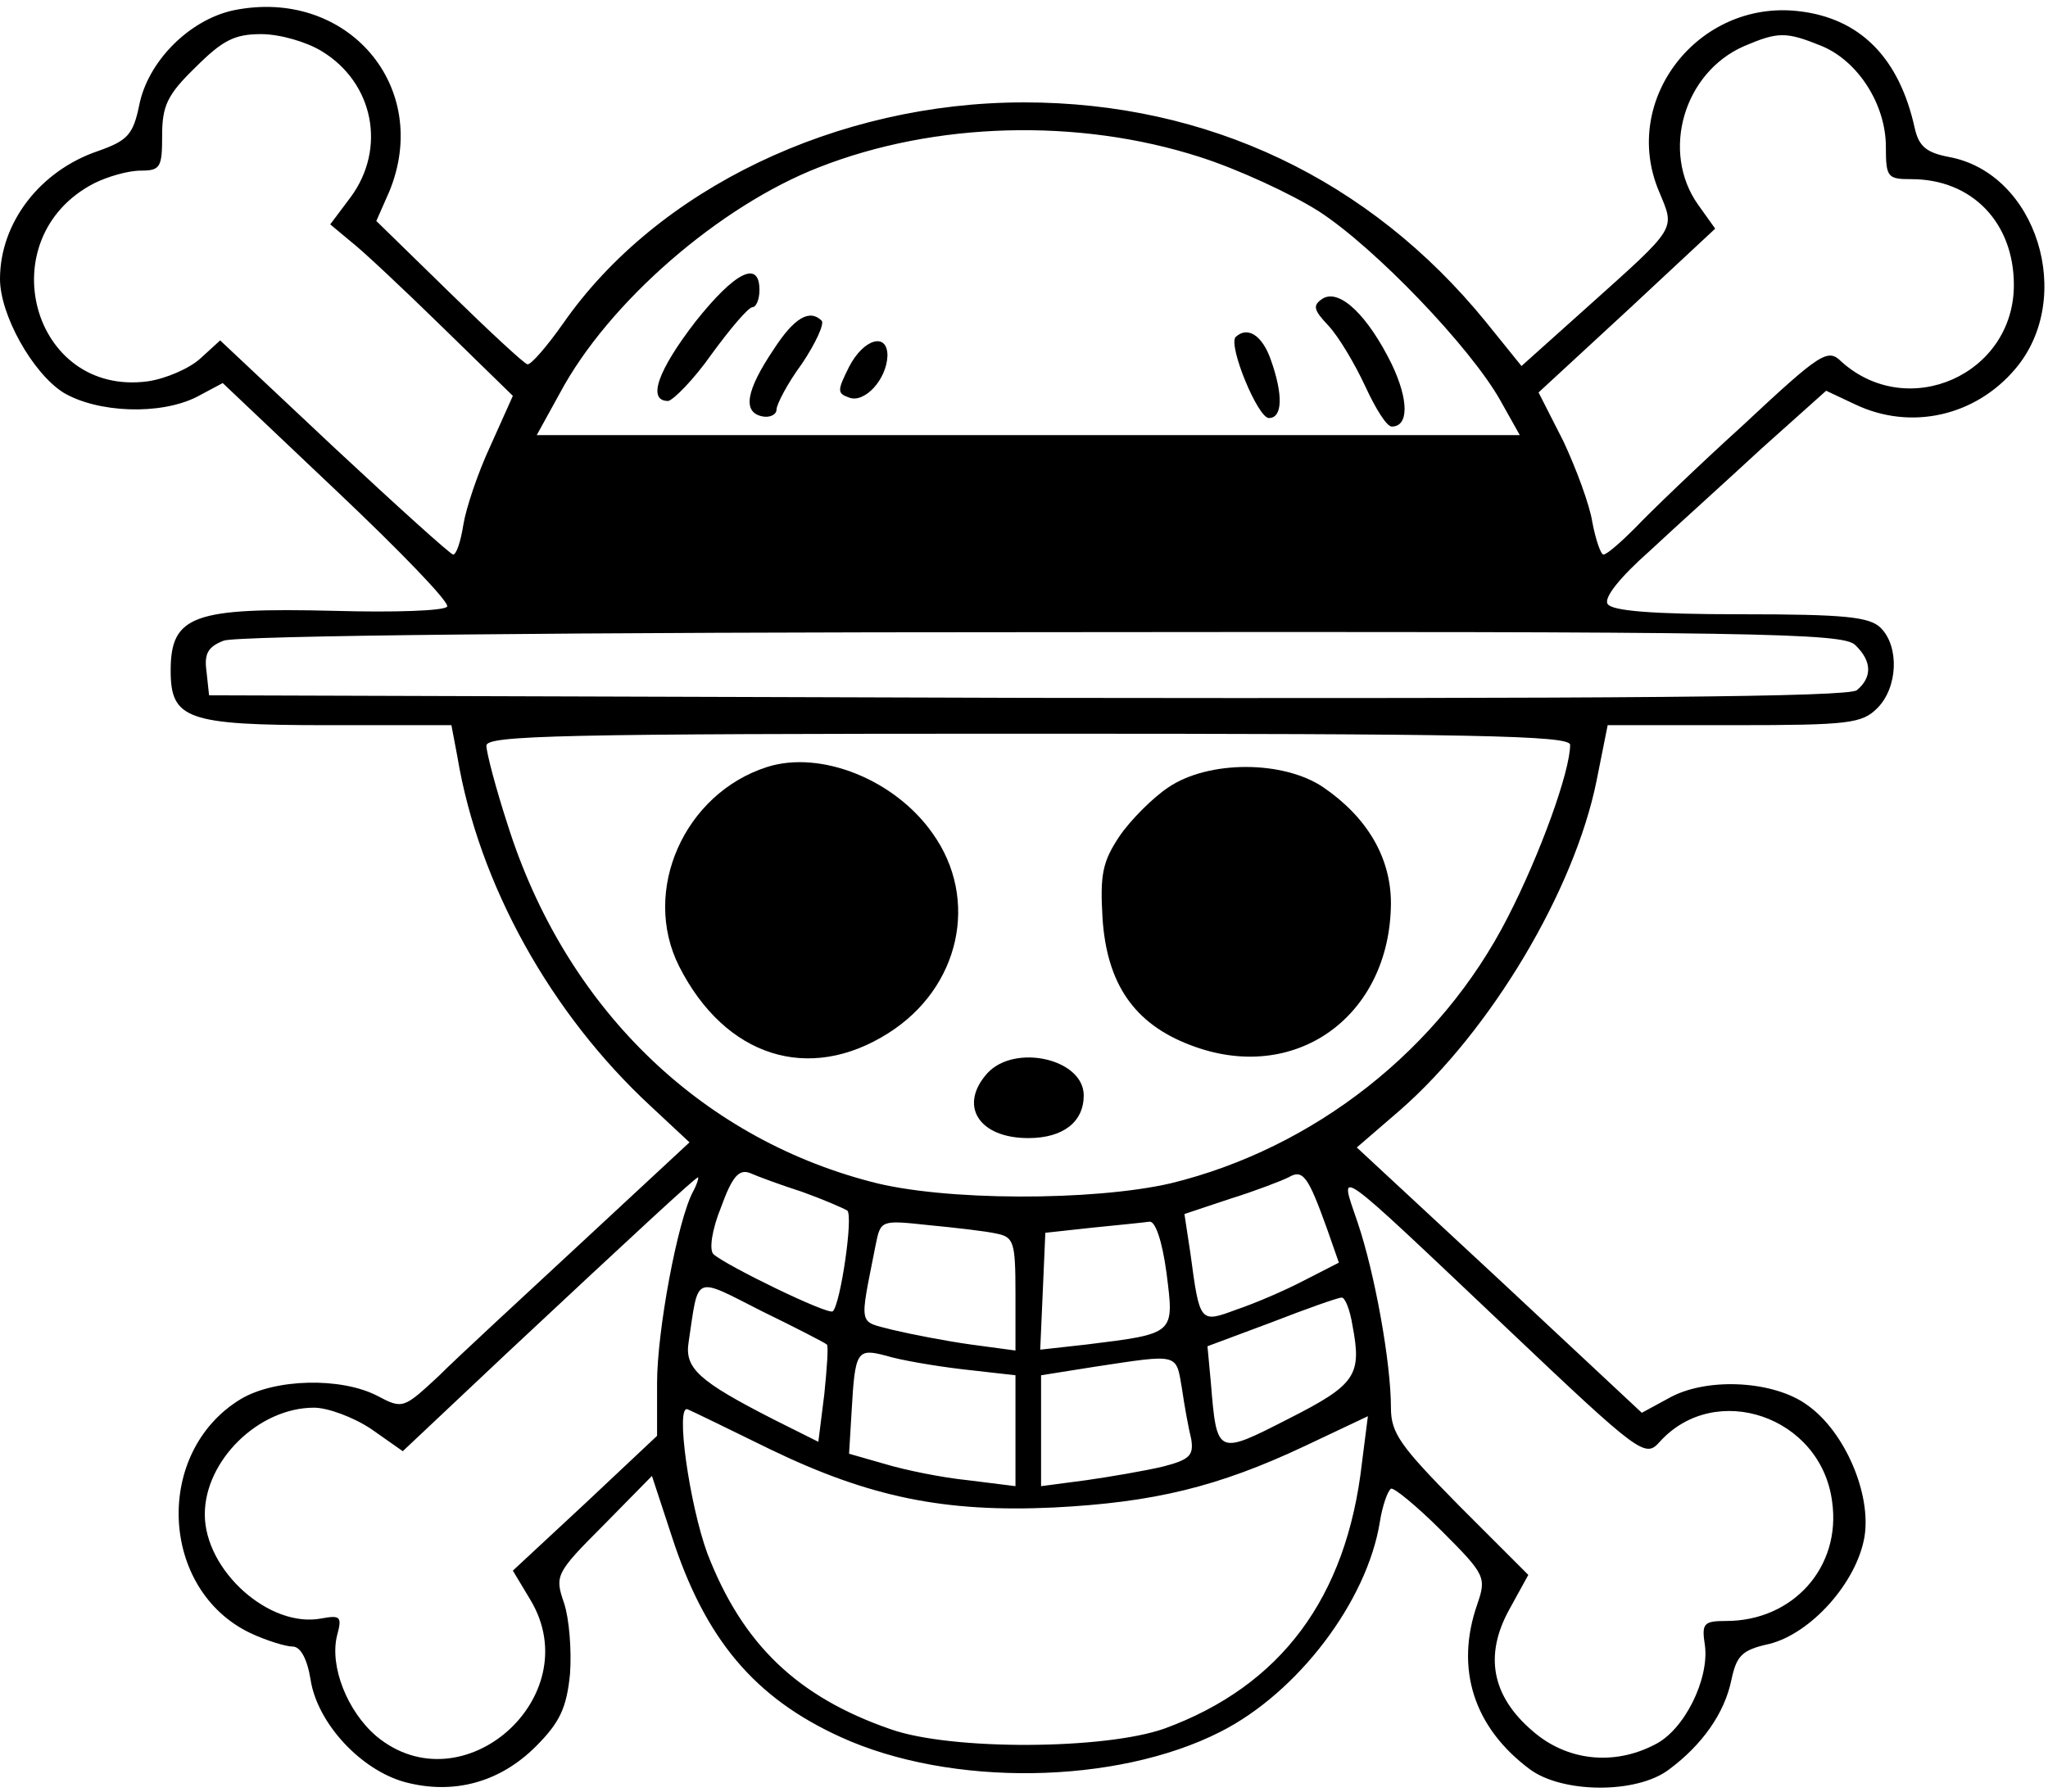 <?xml version="1.0" standalone="no"?>
<!DOCTYPE svg PUBLIC "-//W3C//DTD SVG 20010904//EN"
 "http://www.w3.org/TR/2001/REC-SVG-20010904/DTD/svg10.dtd">
<svg version="1.0" xmlns="http://www.w3.org/2000/svg"
 width="240pt" height="210pt" viewBox="0 0 240 210"
 preserveAspectRatio="xMidYMid meet">

<g transform="translate(0,210) scale(0.1,-0.1)"
fill="#000000" stroke="none">
<path d="M274 2088 c-52 -11 -101 -60 -111 -112 -7 -34 -14 -41 -48 -53 -68
-23 -115 -84 -115 -150 0 -42 38 -110 74 -133 40 -24 114 -27 157 -5 l30 16
134 -127 c74 -70 132 -130 129 -135 -3 -5 -62 -7 -132 -5 -165 4 -192 -5 -192
-70 0 -57 19 -64 183 -64 l146 0 7 -37 c25 -150 110 -302 227 -410 l45 -42
-126 -117 c-70 -65 -146 -135 -168 -157 -41 -38 -42 -39 -72 -23 -43 22 -120
20 -160 -4 -102 -62 -95 -223 11 -274 19 -9 42 -16 50 -16 9 0 17 -14 21 -39
8 -51 59 -106 111 -120 57 -15 111 0 153 42 28 28 36 45 40 85 2 28 -1 65 -7
83 -11 32 -10 35 46 91 l57 58 23 -70 c39 -121 97 -190 198 -236 129 -59 323
-56 445 6 91 46 172 153 187 246 3 19 9 36 13 39 3 2 30 -20 60 -50 51 -51 52
-54 41 -86 -26 -75 -4 -144 62 -193 38 -28 125 -29 163 0 39 29 65 66 73 105
6 28 12 35 44 42 49 12 103 72 112 126 8 50 -23 123 -67 154 -38 28 -114 33
-159 10 l-35 -19 -167 156 -167 155 51 44 c106 93 204 257 230 386 l13 65 148
0 c135 0 150 2 168 20 24 24 26 72 4 94 -13 13 -42 16 -164 16 -104 0 -151 4
-156 12 -5 7 14 31 49 62 30 28 90 82 131 120 l76 68 34 -16 c65 -31 141 -14
188 42 70 83 25 229 -78 248 -26 5 -35 12 -40 33 -18 83 -64 130 -137 138
-117 13 -208 -104 -163 -211 19 -46 23 -40 -84 -136 l-77 -69 -42 52 c-136
167 -326 257 -541 257 -219 0 -430 -101 -540 -259 -19 -27 -38 -49 -42 -48 -4
1 -45 39 -92 85 l-85 83 15 34 c51 123 -49 240 -182 213z m103 -48 c61 -37 76
-114 34 -171 l-24 -32 24 -20 c13 -10 61 -55 107 -100 l83 -81 -26 -58 c-15
-32 -29 -74 -32 -93 -3 -19 -8 -35 -12 -35 -3 0 -66 57 -140 126 l-133 125
-23 -21 c-13 -12 -41 -24 -62 -27 -136 -18 -186 168 -63 232 16 8 40 15 55 15
23 0 25 4 25 41 0 35 6 48 39 80 32 32 46 39 77 39 22 0 53 -9 71 -20z m1758
6 c43 -18 75 -69 75 -118 0 -36 2 -38 30 -38 71 0 120 -51 120 -124 0 -105
-124 -160 -202 -90 -16 16 -24 11 -115 -74 -54 -49 -111 -104 -127 -121 -17
-17 -33 -31 -37 -31 -3 0 -9 17 -13 38 -3 20 -19 63 -34 95 l-29 57 104 96
103 96 -20 28 c-44 62 -17 155 54 186 40 17 49 17 91 0z m-729 -130 c44 -14
107 -43 140 -64 66 -43 177 -159 212 -221 l23 -41 -576 0 -576 0 27 49 c57
107 188 220 304 265 135 53 303 58 446 12z m768 -572 c20 -19 20 -38 2 -53
-10 -8 -272 -10 -972 -9 l-959 3 -3 28 c-3 21 2 29 20 36 13 6 408 10 960 10
839 1 938 -1 952 -15z m-334 -117 c0 -31 -35 -128 -73 -202 -79 -155 -227
-271 -395 -312 -91 -21 -267 -21 -352 2 -202 53 -358 206 -425 418 -14 43 -25
85 -25 93 0 12 87 14 635 14 519 0 635 -2 635 -13z m-900 -524 c25 -9 48 -19
53 -22 7 -7 -8 -109 -17 -118 -5 -5 -126 54 -140 67 -5 5 -2 28 9 55 13 36 21
45 34 40 9 -4 36 -14 61 -22z m615 -43 l14 -40 -41 -21 c-23 -12 -58 -27 -79
-34 -43 -16 -43 -16 -54 66 l-7 46 54 18 c29 9 60 21 68 25 17 10 23 1 45 -60z
m-743 43 c-18 -34 -42 -163 -42 -224 l0 -62 -84 -79 -85 -79 21 -35 c67 -113
-80 -243 -181 -159 -34 29 -55 82 -46 118 6 22 4 24 -18 20 -61 -12 -137 56
-137 122 0 63 63 125 128 125 16 0 46 -11 67 -25 l37 -26 121 114 c154 144
221 206 225 207 1 0 -1 -8 -6 -17z m954 -160 c157 -149 162 -152 179 -133 65
72 189 30 202 -70 11 -77 -46 -140 -124 -140 -27 0 -29 -3 -25 -29 5 -39 -24
-99 -59 -116 -48 -25 -103 -19 -143 16 -48 41 -57 89 -27 143 l22 40 -81 81
c-69 70 -80 85 -80 115 0 53 -19 158 -39 217 -22 65 -33 73 175 -124z m-598
111 c20 -4 22 -10 22 -70 l0 -67 -52 7 c-29 4 -70 12 -91 17 -42 11 -40 2 -21
99 6 30 6 30 62 24 31 -3 67 -7 80 -10z m199 -46 c9 -72 11 -71 -94 -84 l-54
-6 3 68 3 69 55 6 c30 3 60 6 67 7 7 1 15 -23 20 -60z m-398 -84 c2 -2 0 -28
-3 -58 l-7 -56 -52 26 c-88 45 -105 60 -100 91 12 80 5 77 86 36 39 -19 74
-37 76 -39z m616 22 c11 -58 4 -69 -75 -109 -84 -43 -84 -43 -91 42 l-4 43 75
28 c41 16 78 29 82 29 4 1 10 -14 13 -33z m-457 -51 l62 -7 0 -65 0 -65 -56 7
c-30 3 -74 12 -97 19 l-42 12 3 50 c4 70 6 74 40 65 16 -5 56 -12 90 -16z
m257 -22 c3 -21 8 -48 11 -60 3 -19 -2 -24 -33 -32 -21 -5 -62 -12 -90 -16
l-53 -7 0 65 0 65 63 10 c99 15 95 16 102 -25z m-482 -72 c116 -56 204 -74
332 -68 117 6 192 24 294 72 l74 35 -7 -55 c-18 -158 -95 -261 -231 -311 -70
-25 -250 -26 -321 -1 -110 38 -174 100 -215 206 -21 57 -38 176 -23 169 5 -2
48 -23 97 -47z"/>
<path d="M815 1723 c-44 -57 -57 -93 -32 -93 6 1 30 25 51 55 22 30 43 55 48
55 4 0 8 9 8 20 0 36 -29 21 -75 -37z"/>
<path d="M1550 1750 c-12 -8 -11 -13 7 -32 12 -13 31 -45 43 -71 12 -26 25
-47 31 -47 20 0 20 31 0 73 -28 57 -61 89 -81 77z"/>
<path d="M907 1691 c-33 -49 -37 -74 -14 -79 9 -2 17 2 17 8 0 6 13 31 30 54
16 24 26 46 23 50 -14 14 -32 4 -56 -33z"/>
<path d="M1448 1705 c-9 -10 26 -95 39 -95 16 0 17 27 2 69 -10 28 -27 39 -41
26z"/>
<path d="M995 1670 c-14 -28 -14 -31 0 -36 18 -7 44 21 45 49 0 28 -28 20 -45
-13z"/>
<path d="M899 1201 c-97 -31 -148 -145 -103 -234 54 -106 152 -137 245 -78 84
53 107 157 52 234 -44 63 -131 98 -194 78z"/>
<path d="M1369 1177 c-18 -12 -44 -38 -57 -57 -20 -30 -23 -45 -20 -96 5 -77
37 -124 103 -149 122 -47 234 33 235 166 0 54 -28 101 -79 136 -47 32 -135 32
-182 0z"/>
<path d="M1157 842 c-34 -38 -10 -76 48 -76 41 0 65 19 65 50 0 43 -81 61
-113 26z"/>
</g>
</svg>
